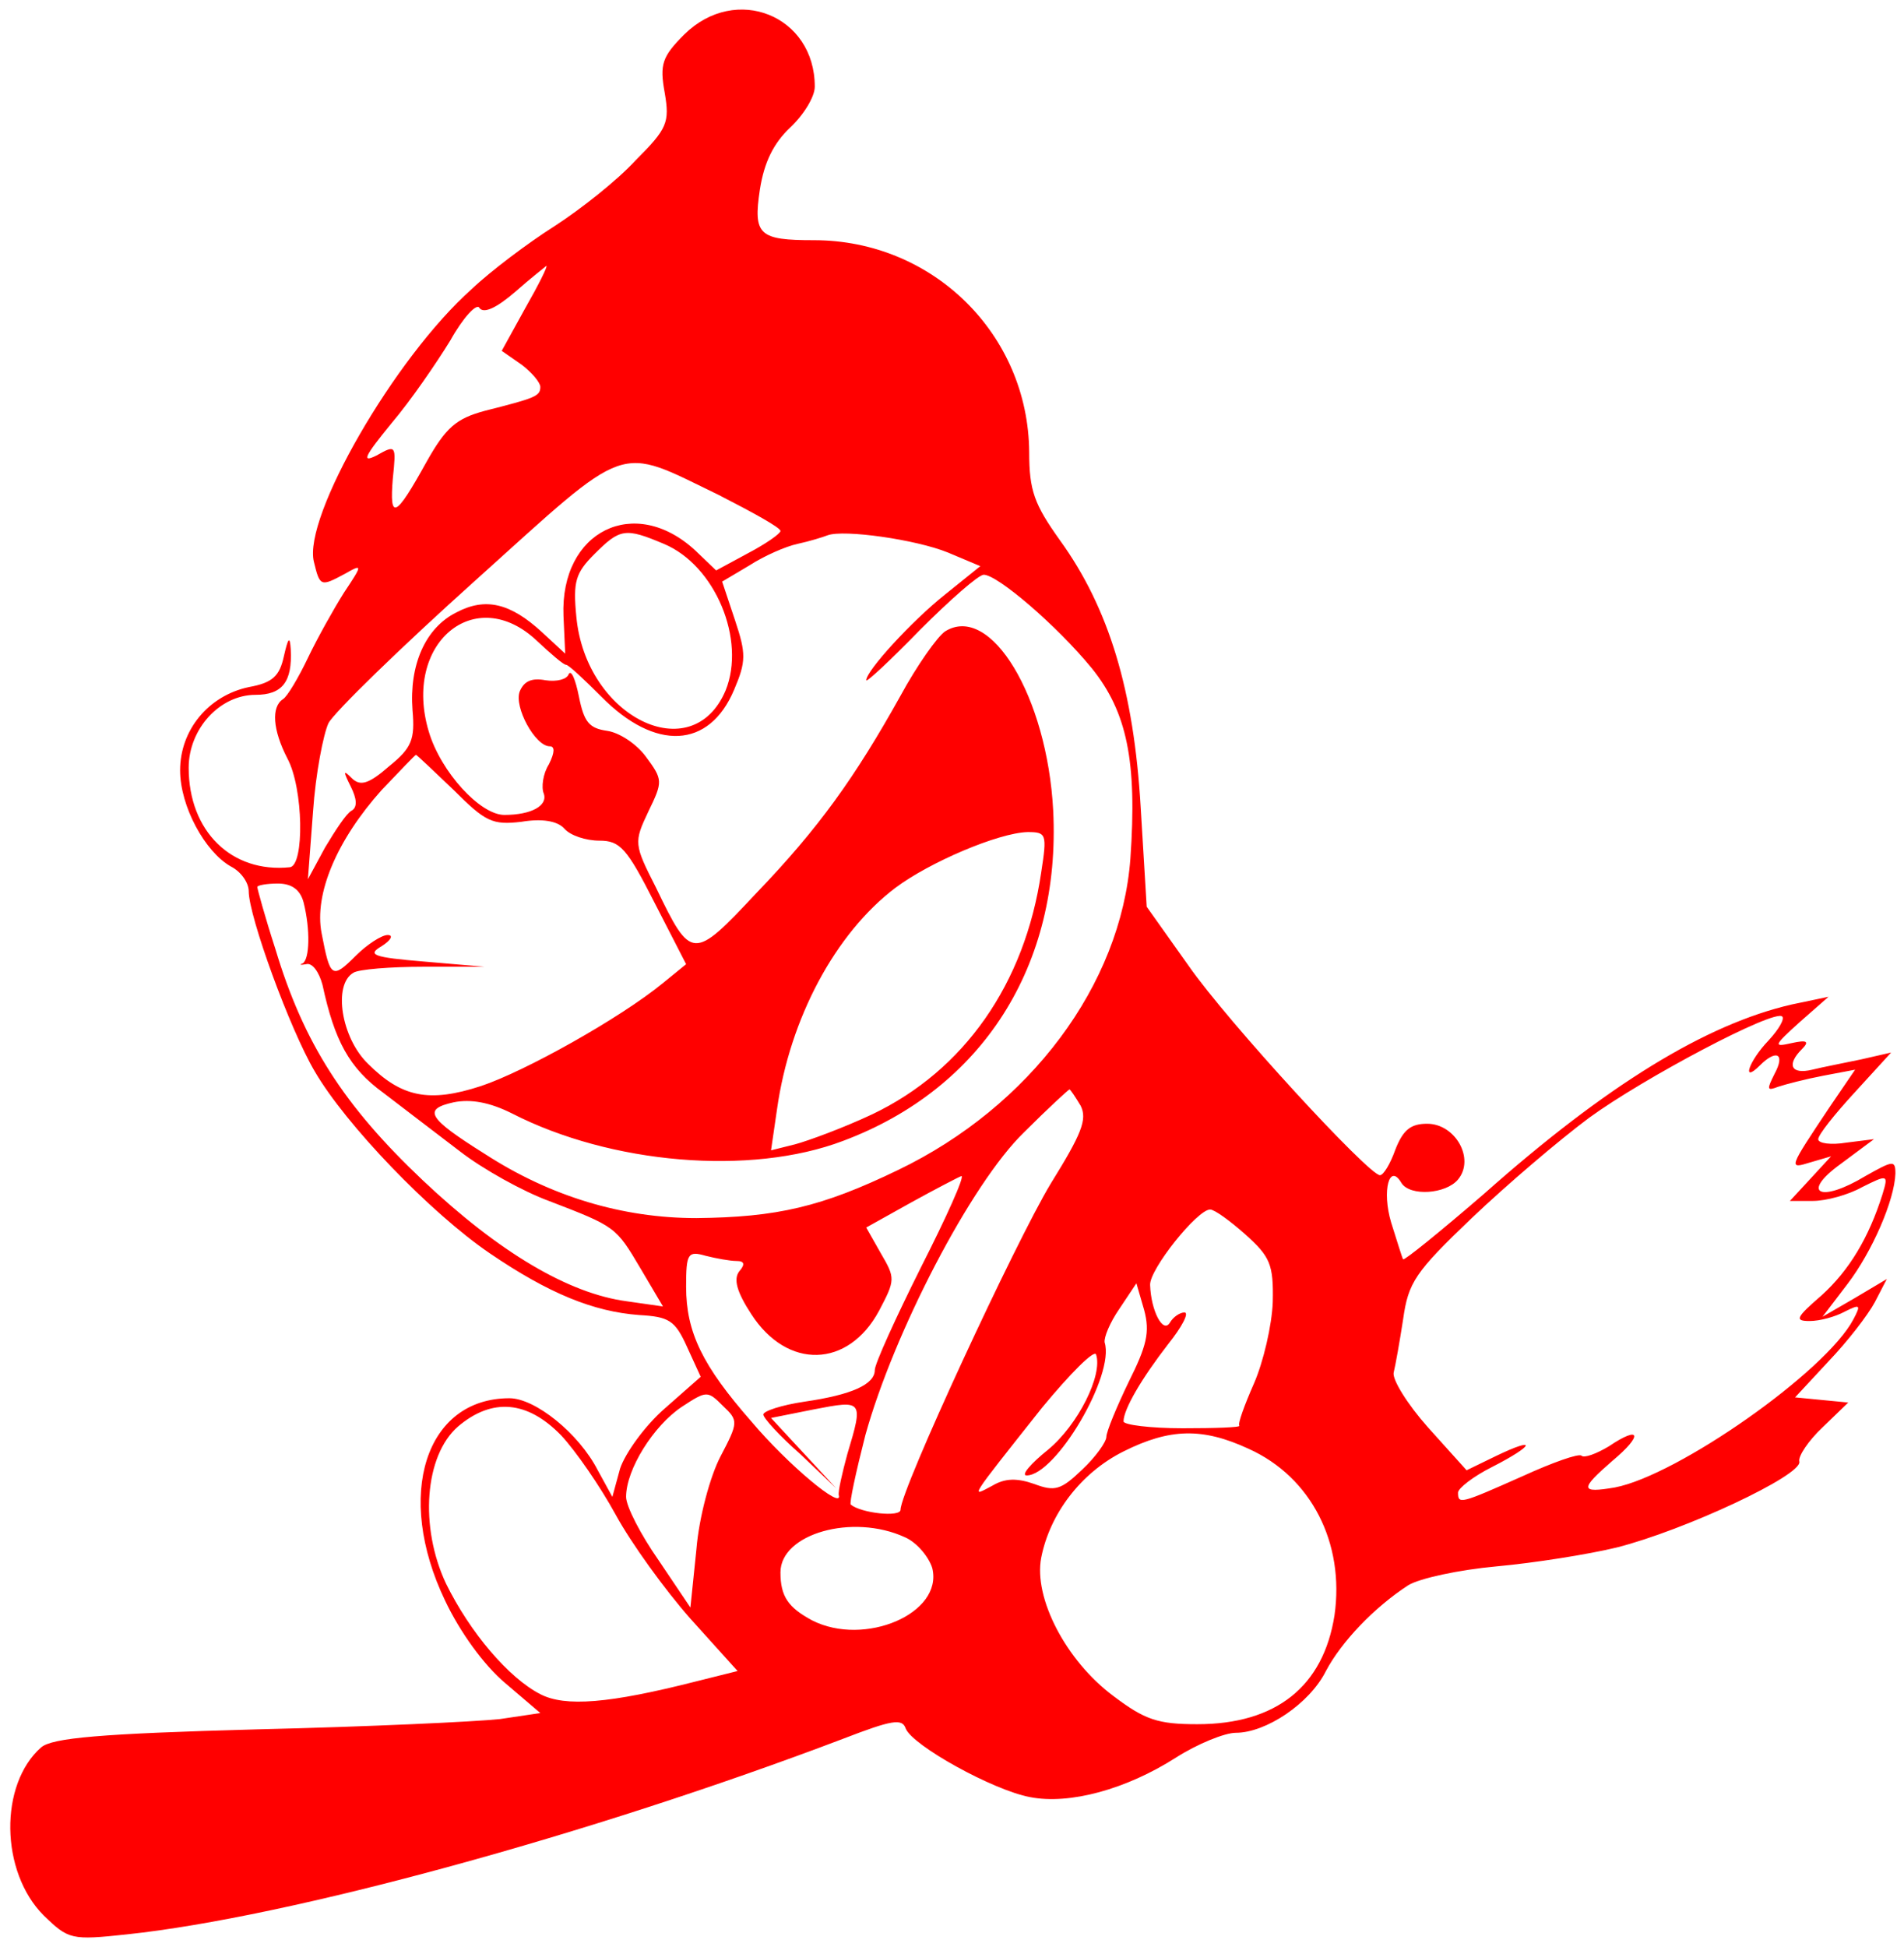 <?xml version="1.0" encoding="UTF-8" standalone="no"?>
<svg
   xmlns:dc="http://purl.org/dc/elements/1.1/"
   xmlns:cc="http://creativecommons.org/ns#"
   xmlns:rdf="http://www.w3.org/1999/02/22-rdf-syntax-ns#"
   xmlns:svg="http://www.w3.org/2000/svg"
   xmlns="http://www.w3.org/2000/svg"
   xmlns:sodipodi="http://sodipodi.sourceforge.net/DTD/sodipodi-0.dtd"
   xmlns:inkscape="http://www.inkscape.org/namespaces/inkscape"
   inkscape:version="1.0 (4035a4fb49, 2020-05-01)"
   sodipodi:docname="snehv.svg"
   id="svg8"
   preserveAspectRatio="xMidYMid meet"
   viewBox="0 0 222 227"
   height="227pt"
   width="222pt"
   version="1.0">
  <defs
     id="defs12" />
  <sodipodi:namedview
     inkscape:current-layer="svg8"
     inkscape:window-maximized="1"
     inkscape:window-y="-9"
     inkscape:window-x="-9"
     inkscape:cy="151.33333"
     inkscape:cx="148"
     inkscape:zoom="2.7422907"
     showgrid="false"
     id="namedview10"
     inkscape:window-height="1001"
     inkscape:window-width="1920"
     inkscape:pageshadow="2"
     inkscape:pageopacity="0"
     guidetolerance="10"
     gridtolerance="10"
     objecttolerance="10"
     borderopacity="1"
     bordercolor="#666666"
     pagecolor="#ffffff" />
  <g
     style="fill:#ff0000"
     id="g6"
     stroke="none"
     fill="#000000"
     transform="translate(0,227) scale(0.1,-0.1)">
    <path
       style="fill:#ff0000"
       id="path4"
       d="M798 2230 c-26 -26 -29 -35 -23 -68 6 -35 3 -42 -34 -79 -21 -23 -64 -57 -95 -77 -30 -19 -74 -52 -96 -73 -90 -80 -197 -266 -184 -318 7 -29 8 -29 36 -14 21 12 21 11 -1 -22 -12 -19 -31 -53 -42 -76 -11 -23 -24 -45 -29 -48 -14 -9 -12 -36 5 -69 19 -35 20 -125 3 -127 -68 -7 -118 42 -118 116 0 45 36 85 78 85 31 0 43 15 41 53 -1 16 -3 14 -8 -8 -5 -23 -13 -31 -41 -36 -47 -10 -80 -50 -80 -97 0 -42 29 -95 59 -112 12 -6 21 -19 21 -29 0 -29 48 -161 77 -210 36 -62 135 -165 204 -212 69 -47 121 -68 174 -72 35 -2 42 -6 56 -37 l16 -35 -42 -37 c-23 -20 -46 -52 -52 -70 l-9 -33 -17 31 c-22 43 -73 84 -103 84 -98 0 -134 -113 -75 -236 17 -36 45 -75 70 -96 l41 -35 -47 -7 c-27 -3 -154 -9 -283 -12 -184 -5 -239 -10 -252 -21 -49 -43 -48 -145 3 -196 29 -28 32 -29 97 -22 189 20 540 116 835 228 57 22 69 24 73 12 8 -20 102 -72 145 -80 46 -9 112 9 170 46 25 16 57 29 70 29 35 0 86 34 105 72 18 34 56 74 96 100 13 8 59 18 103 22 44 4 107 14 140 22 79 20 216 84 213 100 -2 6 11 25 27 40 l30 29 -31 3 -31 3 39 42 c22 23 46 54 54 69 l14 27 -37 -22 -38 -22 29 38 c29 38 55 98 56 129 0 16 -3 15 -35 -3 -53 -32 -76 -20 -29 14 l39 29 -32 -4 c-18 -3 -33 -1 -33 4 0 5 19 29 43 55 l42 46 -35 -8 c-19 -4 -45 -9 -57 -12 -25 -6 -30 6 -12 24 9 9 6 11 -12 7 -22 -5 -21 -3 10 25 l33 29 -43 -9 c-100 -23 -216 -94 -359 -221 -51 -44 -93 -78 -94 -76 -1 1 -7 21 -14 43 -11 37 -2 70 12 46 10 -16 52 -13 66 4 20 24 -3 65 -36 65 -19 0 -28 -7 -37 -30 -6 -17 -14 -30 -18 -30 -13 0 -177 178 -223 244 l-49 69 -7 116 c-8 136 -37 232 -94 311 -30 42 -36 58 -36 103 -1 137 -112 247 -251 247 -64 0 -71 6 -63 59 5 32 16 54 35 72 16 15 29 36 29 48 0 83 -92 120 -152 61z m-186 -320 l-27 -49 23 -16 c12 -9 22 -21 22 -26 0 -11 -6 -13 -65 -28 -33 -9 -45 -19 -68 -60 -36 -65 -43 -68 -39 -19 4 39 4 40 -19 27 -18 -9 -14 -1 17 37 23 27 53 71 69 97 15 27 31 44 34 38 5 -7 20 0 42 19 18 16 35 29 36 30 2 0 -9 -22 -25 -50z m226 -217 c39 -20 72 -38 72 -42 0 -3 -17 -15 -38 -26 l-37 -20 -24 23 c-71 66 -158 23 -154 -76 l2 -44 -27 25 c-37 34 -66 41 -100 23 -36 -18 -55 -61 -51 -114 3 -34 -1 -44 -27 -65 -24 -21 -34 -24 -44 -14 -10 10 -10 8 -1 -10 7 -14 8 -24 1 -28 -6 -3 -19 -23 -31 -43 l-20 -37 6 79 c3 44 12 90 18 103 7 13 84 88 172 167 181 163 163 157 283 99z m-64 -57 c60 -25 96 -112 72 -171 -39 -92 -163 -31 -174 86 -4 41 -1 51 21 73 30 30 36 31 81 12z m331 -10 l38 -16 -41 -33 c-39 -31 -92 -89 -92 -100 0 -3 28 23 63 59 35 35 68 64 74 64 16 0 85 -59 126 -109 41 -51 53 -108 45 -222 -11 -147 -117 -289 -271 -363 -89 -43 -141 -55 -235 -56 -86 0 -170 25 -247 75 -67 42 -72 52 -36 60 20 4 42 0 68 -13 115 -59 278 -73 386 -32 163 61 254 205 245 385 -7 133 -73 242 -126 209 -9 -6 -33 -40 -52 -75 -53 -95 -95 -154 -168 -230 -74 -79 -76 -79 -117 6 -26 51 -26 53 -9 89 17 35 17 37 -3 64 -11 15 -31 28 -45 30 -21 3 -27 10 -33 40 -4 20 -9 32 -12 26 -2 -6 -14 -9 -27 -7 -16 3 -25 -1 -30 -13 -7 -18 18 -64 35 -64 6 0 6 -7 -1 -21 -7 -11 -9 -27 -6 -34 5 -14 -14 -25 -46 -25 -28 0 -74 50 -88 97 -31 103 54 174 126 106 16 -15 31 -28 34 -28 3 0 21 -17 41 -37 63 -64 126 -61 155 8 14 33 14 42 1 81 l-15 45 32 19 c17 11 42 22 56 25 14 3 30 8 35 10 19 7 103 -5 140 -20z m-576 -277 c37 -37 45 -41 79 -37 24 4 42 1 50 -8 7 -8 25 -14 41 -14 24 0 32 -9 64 -72 l37 -72 -27 -22 c-50 -41 -161 -103 -212 -120 -61 -20 -93 -13 -132 26 -31 30 -41 92 -17 106 6 4 43 7 82 7 l71 0 -70 6 c-61 5 -67 8 -50 18 11 7 14 13 7 13 -7 0 -24 -11 -37 -24 -28 -28 -30 -26 -40 26 -9 46 18 109 70 167 21 22 39 41 40 41 1 0 21 -19 44 -41z m685 -96 c-19 -130 -90 -231 -197 -282 -34 -16 -75 -31 -90 -35 l-28 -7 7 48 c15 106 68 205 138 258 40 30 120 64 154 65 22 0 23 -2 16 -47z m-860 -35 c8 -32 7 -66 -1 -71 -5 -2 -2 -2 4 -1 7 2 15 -9 19 -24 14 -65 31 -97 71 -126 22 -17 63 -48 89 -68 27 -21 74 -47 104 -58 78 -30 78 -30 107 -79 l26 -44 -42 6 c-68 9 -149 57 -238 141 -92 87 -139 160 -172 270 -12 37 -21 70 -21 72 0 2 11 4 24 4 16 0 26 -7 30 -22z m1708 -161 c-23 -24 -32 -51 -10 -29 19 19 30 14 17 -10 -9 -18 -9 -20 4 -15 9 3 32 9 53 13 l37 7 -30 -44 c-48 -72 -48 -72 -22 -64 l24 7 -24 -26 -24 -26 27 0 c15 0 41 7 57 16 30 15 31 15 24 -8 -16 -51 -39 -89 -71 -118 -30 -26 -32 -30 -14 -30 12 0 30 5 41 11 18 9 19 8 10 -9 -32 -61 -205 -182 -278 -196 -41 -7 -41 -2 -3 31 36 30 33 42 -4 17 -15 -9 -29 -14 -32 -11 -3 3 -34 -8 -69 -24 -72 -32 -75 -33 -75 -19 0 5 18 19 40 30 49 25 53 36 5 13 l-35 -17 -45 50 c-24 27 -42 56 -40 64 2 8 7 36 11 62 6 43 14 55 80 118 41 39 102 91 137 117 63 46 216 127 225 118 3 -3 -4 -15 -16 -28z m-802 -76 c8 -16 1 -33 -35 -91 -41 -68 -175 -357 -175 -380 0 -9 -46 -4 -58 6 -2 1 6 38 17 81 33 119 123 293 185 353 28 28 52 50 53 50 1 0 7 -9 13 -19z m-186 -188 c-30 -60 -54 -113 -54 -120 0 -17 -27 -29 -82 -37 -27 -4 -48 -11 -48 -15 0 -4 19 -25 43 -46 l42 -40 -38 41 -38 41 50 10 c57 11 58 11 39 -52 -6 -22 -11 -44 -10 -48 5 -18 -59 35 -102 86 -57 65 -76 104 -76 157 0 39 2 42 23 36 12 -3 28 -6 36 -6 9 0 10 -4 3 -12 -7 -9 -3 -24 14 -50 42 -65 113 -63 149 4 19 36 19 38 2 67 l-17 30 52 29 c29 16 56 30 59 31 4 0 -17 -47 -47 -106z m378 38 c29 -26 33 -35 32 -79 -1 -27 -11 -70 -22 -95 -11 -25 -19 -47 -17 -49 2 -2 -28 -3 -66 -3 -38 0 -69 4 -69 8 0 14 21 50 52 90 16 20 25 37 19 37 -5 0 -13 -5 -17 -12 -8 -13 -22 14 -23 44 -1 18 55 88 70 88 5 0 23 -13 41 -29z m-136 -172 c-14 -29 -26 -58 -26 -64 0 -6 -13 -24 -28 -38 -25 -24 -32 -26 -56 -17 -20 7 -34 7 -49 -2 -25 -13 -30 -20 58 91 33 40 61 68 63 62 8 -24 -21 -82 -56 -111 -20 -16 -32 -30 -25 -30 34 0 103 117 91 155 -1 6 6 23 17 39 l20 30 9 -31 c7 -26 3 -42 -18 -84z m-476 -87 c-12 -23 -25 -71 -28 -108 l-7 -68 -37 55 c-21 30 -38 63 -38 74 0 32 32 83 65 105 29 19 30 19 48 1 18 -17 18 -19 -3 -59z m-186 25 c17 -18 46 -60 64 -93 18 -33 57 -87 87 -121 l55 -61 -48 -12 c-102 -26 -153 -30 -182 -15 -37 19 -82 72 -110 129 -31 66 -25 149 14 183 40 34 81 30 120 -10z m802 -16 c73 -33 112 -110 100 -194 -13 -83 -68 -127 -160 -127 -46 0 -61 5 -98 33 -55 41 -93 114 -84 161 10 51 46 99 96 124 54 27 92 28 146 3z m-401 -103 c14 -6 28 -23 32 -36 13 -53 -79 -92 -140 -61 -28 15 -37 28 -37 56 0 45 84 69 145 41z" />
  </g>
</svg>
